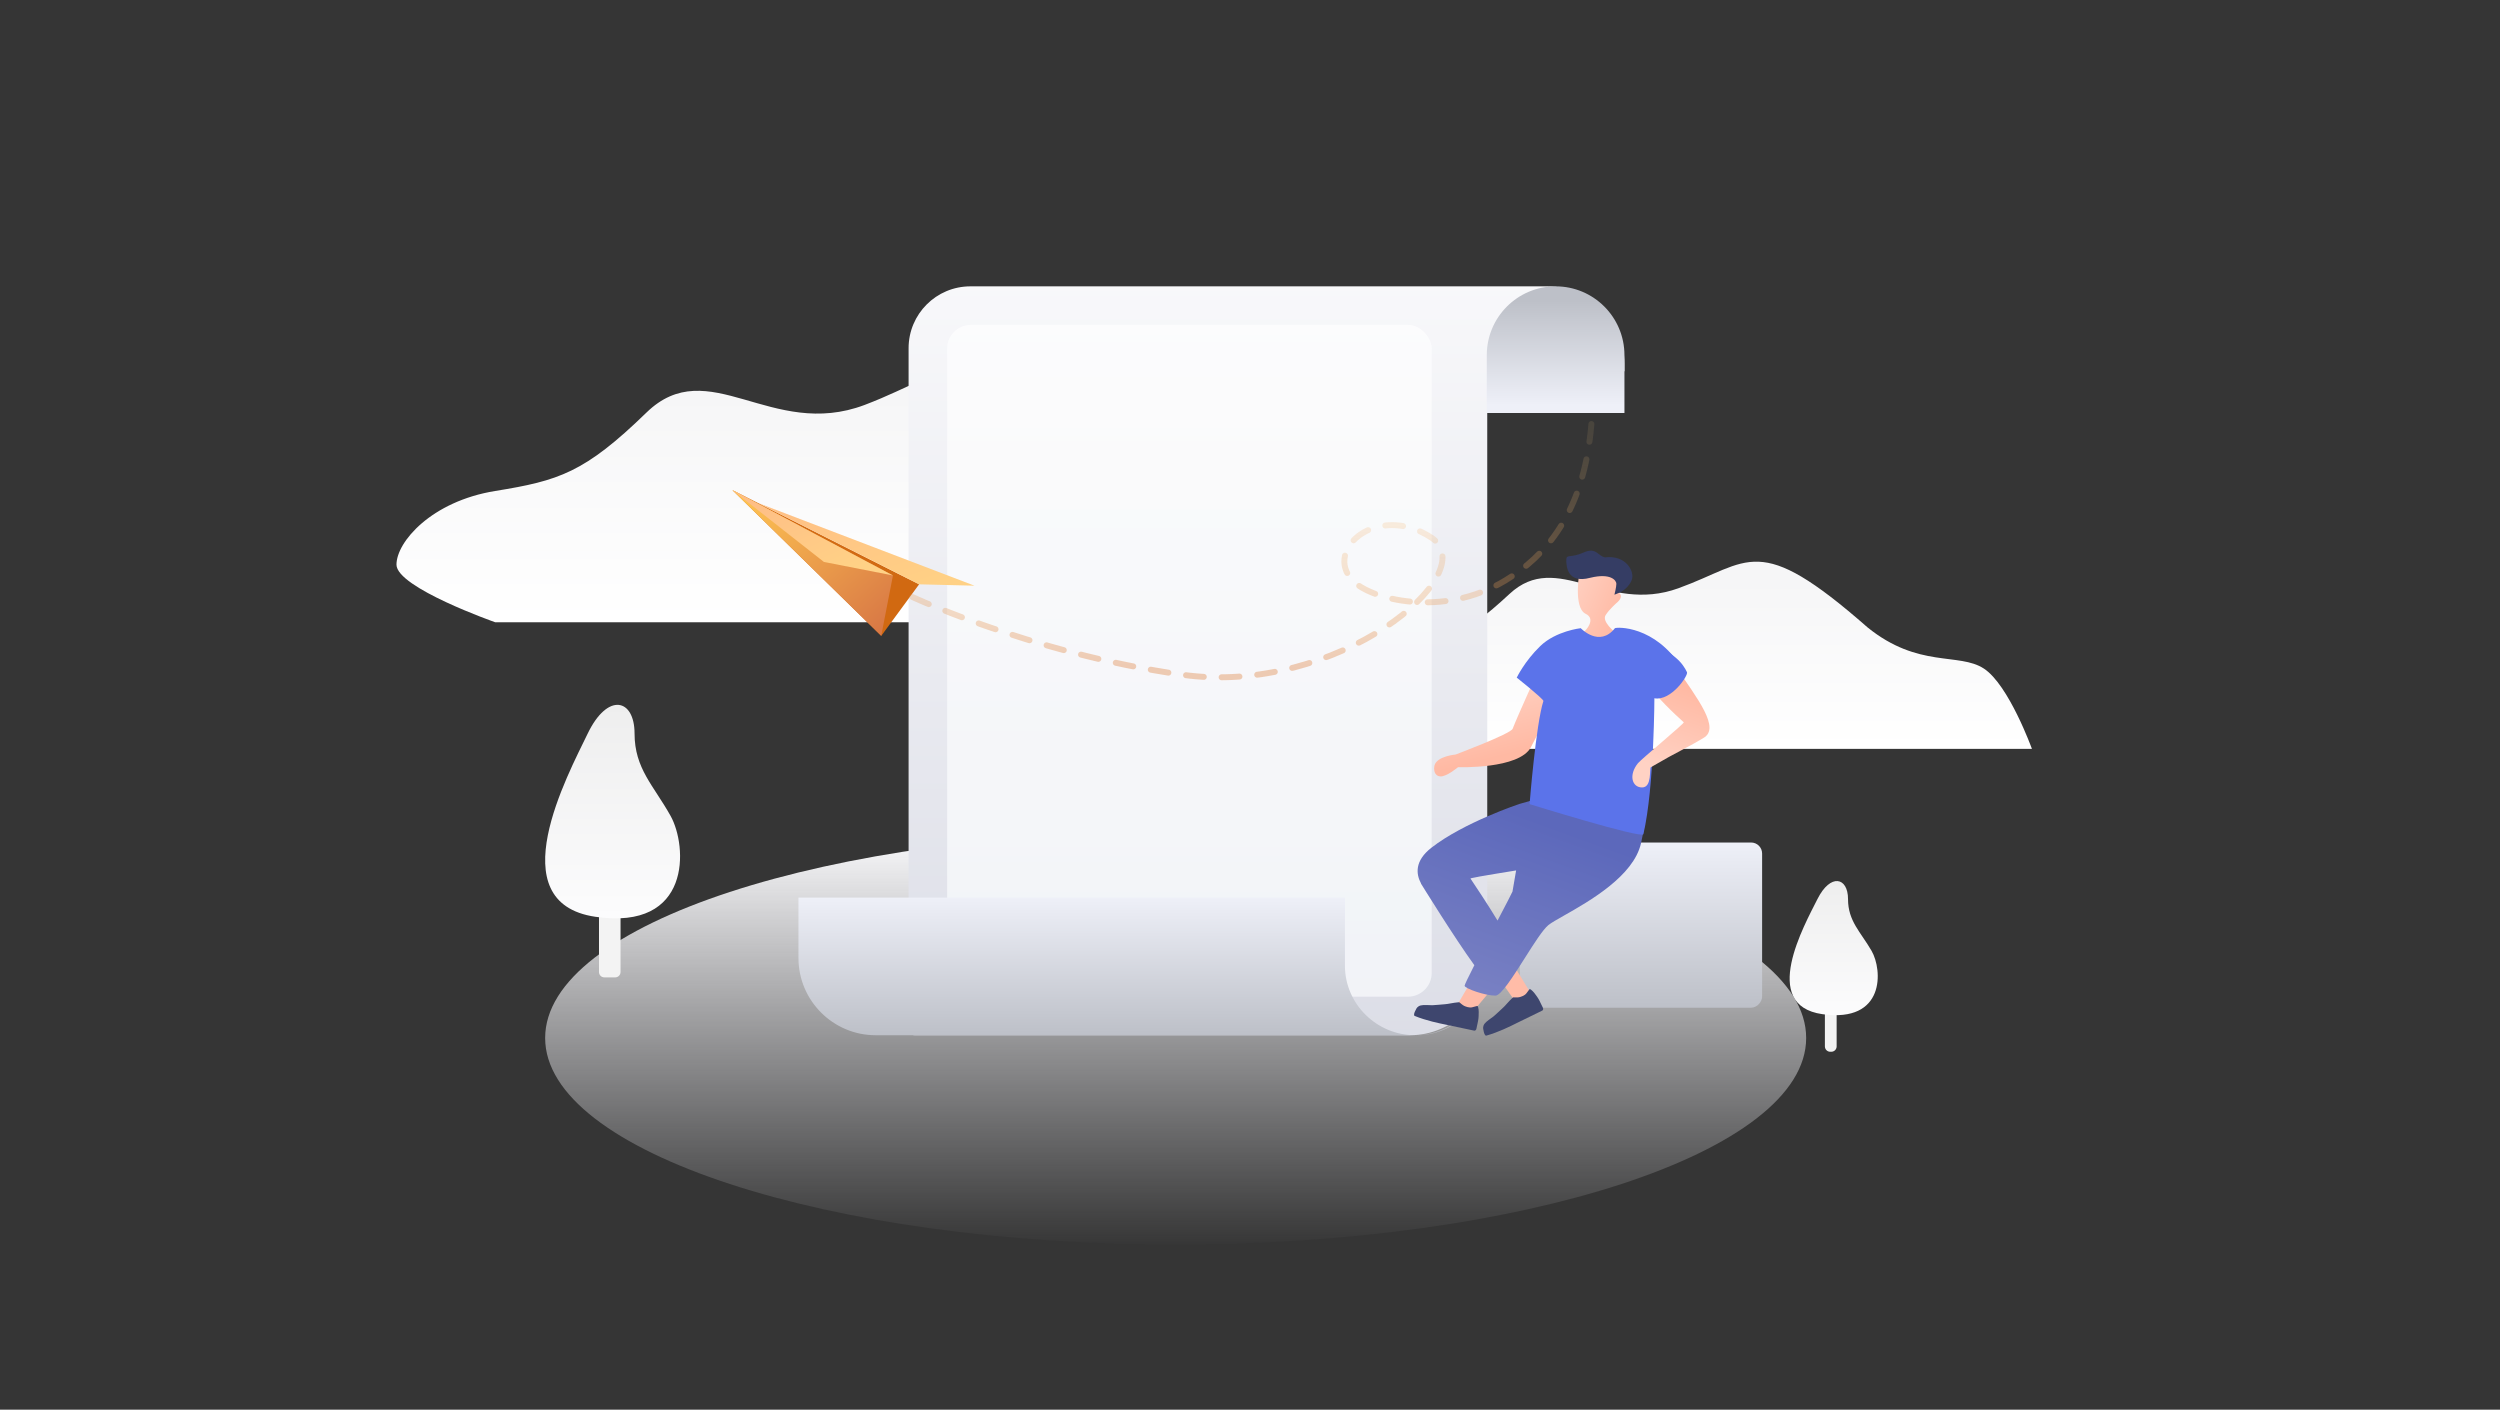 <svg width="454" height="256" viewBox="0 0 454 256" fill="none"
  xmlns="http://www.w3.org/2000/svg">
  <rect x="0" y="0" width="454" height="256" fill="#333333" stroke="none"/>
  <rect width="454" height="256" fill="white" fill-opacity="0.01"/>
  <path d="M213.5 226C276.737 226 328 209.211 328 188.5C328 167.789 276.737 151 213.5 151C150.263 151 99 167.789 99 188.5C99 209.211 150.263 226 213.5 226Z" fill="url(#paint0_linear)"/>
  <path fill-rule="evenodd" clip-rule="evenodd" d="M89.924 89.163C101.461 87.288 106.13 85.878 117.394 74.924C128.659 63.969 140.08 79.951 157.02 73.535C173.959 67.118 175.508 59.35 201.418 83.147C213.361 93.26 222.861 89.256 228.715 93.26C234.568 97.264 240 113 240 113H230.561H89.924C89.924 113 72 106.705 72 102.544C72 98.383 78.387 91.037 89.924 89.163Z" fill="url(#paint1_linear)"/>
  <path fill-rule="evenodd" clip-rule="evenodd" d="M252.87 118.381C261.797 116.996 265.41 115.953 274.127 107.857C282.843 99.76 291.681 111.573 304.789 106.83C317.897 102.087 319.095 96.345 339.145 113.934C348.387 121.41 355.737 118.45 360.267 121.41C364.797 124.369 369 136 369 136H361.696H252.87C252.87 136 239 131.347 239 128.272C239 125.196 243.942 119.767 252.87 118.381Z" fill="url(#paint2_linear)"/>
  <path fill-rule="evenodd" clip-rule="evenodd" d="M176.232 52C170.029 52 165 57.029 165 63.232V186.947C165 187.529 165.471 188 166.053 188H256.043C263.797 188 270.083 181.714 270.083 173.96V67.423H295V66.04C295 58.286 288.714 52 280.96 52H269.03H265.326H176.232Z" fill="url(#paint3_linear)"/>
  <rect opacity="0.712" x="172" y="59" width="88" height="122" rx="4.32" fill="url(#paint4_linear)"/>
  <path fill-rule="evenodd" clip-rule="evenodd" d="M244.241 163H145V173.96C145 181.714 151.286 188 159.04 188H257H257.259C264.163 188 269.759 182.404 269.759 175.5C269.759 175.477 269.759 175.455 269.759 175.433C269.722 182.38 263.956 188 257 188C250.021 188 244.241 182.343 244.241 175.364V163Z" fill="url(#paint5_linear)"/>
  <path fill-rule="evenodd" clip-rule="evenodd" d="M282.5 52C275.596 52 270 57.596 270 64.5V75H295V64.5C295 57.596 289.404 52 282.5 52Z" fill="url(#paint6_linear)"/>
  <path d="M133 89L166.91 106.113L160.034 115.477L133 89Z" fill="url(#paint7_linear)"/>
  <path d="M133 89L160.03 115.475L162.159 104.505L133 89Z" fill="url(#paint8_linear)"/>
  <path d="M133 89L149.623 102.049L162.154 104.502L133 89Z" fill="url(#paint9_linear)"/>
  <path d="M137.627 91.33L176.963 106.361L166.915 106.113L137.627 91.33Z" fill="url(#paint10_linear)"/>
  <path opacity="0.398" d="M289 77C287.647 93.362 280.506 101.094 273.367 105.411C262.003 112.283 248.863 108.862 245.613 105.411C240.321 99.791 250.168 91.235 259.922 97.622C269.677 104.008 242.778 126.516 214.685 122.53C186.591 118.545 164 107.654 164 107.654" stroke="url(#paint11_linear)" stroke-width="1.08" stroke-linecap="round" stroke-dasharray="3.24"/>
  <path fill-rule="evenodd" clip-rule="evenodd" d="M108.778 158.279C108.778 157.742 109.213 157.307 109.75 157.307H111.718C112.255 157.307 112.69 157.742 112.69 158.279V176.522C112.69 177.059 112.255 177.494 111.718 177.494H109.75C109.214 177.494 108.778 177.059 108.778 176.522L108.778 158.279Z" fill="#F3F3F3"/>
  <path fill-rule="evenodd" clip-rule="evenodd" d="M106.724 133.22C103.091 140.763 90.583 163.896 108.109 166.486C125.635 169.076 124.853 153.679 121.779 148.168C118.705 142.658 115.236 139.573 115.236 133.22C115.236 126.868 110.356 125.678 106.724 133.22Z" fill="url(#paint12_linear)"/>
  <path fill-rule="evenodd" clip-rule="evenodd" d="M331.4 179.793C331.4 179.256 331.836 178.821 332.372 178.821H332.562C333.099 178.821 333.534 179.256 333.534 179.793V190.028C333.534 190.565 333.099 191 332.562 191H332.372C331.836 191 331.4 190.565 331.4 190.028L331.4 179.793Z" fill="#F3F3F3"/>
  <path fill-rule="evenodd" clip-rule="evenodd" d="M330.044 163.279C327.671 168.017 319.504 182.547 330.948 184.174C342.393 185.801 341.883 176.129 339.875 172.668C337.868 169.207 335.602 167.269 335.602 163.279C335.602 159.289 332.416 158.541 330.044 163.279Z" fill="url(#paint13_linear)"/>
  <rect width="44" height="30" rx="2" transform="matrix(-1 0 0 1 320 153)" fill="url(#paint14_linear)"/>
  <path d="M278.006 180.402L275.177 181.886L268.439 172.307L272.273 171L278.006 180.402Z" fill="#FFBCA8"/>
  <path d="M274.867 181.119C274.867 181.119 274.753 181.132 274.699 181.182C273.94 181.881 273.384 182.618 272.968 182.987C272.283 183.595 271.693 184.209 271.247 184.565C270.801 184.922 269.949 185.441 269.603 185.9C269.257 186.359 269.317 186.777 269.389 187.031C269.433 187.186 269.438 187.479 269.613 187.838C269.68 187.976 269.8 188.103 269.92 188.069C272.117 187.452 274.28 186.372 275.49 185.764C276.687 185.163 278.505 184.299 280.082 183.521C280.244 183.441 280.286 183.206 280.197 183.02C279.685 181.936 279.403 181.358 279.105 180.967C278.821 180.592 278.543 180.113 278.013 179.714C277.924 179.647 277.802 179.581 277.736 179.668C277.543 179.924 277.384 180.136 277.194 180.388C276.866 180.823 276.183 181.026 275.887 181.095C275.591 181.164 274.867 181.119 274.867 181.119Z" fill="#3E466E"/>
  <path d="M267.843 183.278L264.439 182.852L268.939 175.131L273.439 176.631L267.843 183.278Z" fill="#FFBCA8"/>
  <path fill-rule="evenodd" clip-rule="evenodd" d="M284.056 166.247C288.64 163.648 296.645 159.108 298.001 153.156C299.748 145.486 298.44 146.752 298.44 146.752L290.638 143.432L283.162 143L282.697 144.787L279.541 144.976L275.919 145.997C275.919 145.997 265.823 149.359 259.949 153.942C256.878 156.338 257.129 158.722 258.069 160.452L258.049 160.462C258.049 160.462 264.148 170.346 267.743 175.281C266.687 177.356 265.947 178.872 265.97 179.022C266.047 179.529 269.763 180.827 271.572 180.81C272.585 180.8 274.766 177.359 276.889 174.01C278.554 171.383 280.183 168.813 281.185 168C281.695 167.586 282.733 166.997 284.056 166.247ZM271.952 167.177C270.12 164.135 267.947 160.918 267.947 160.918L267.033 159.539C267.108 159.507 267.167 159.484 267.208 159.471C267.9 159.262 275.326 158.073 275.326 158.073L274.668 161.909C274.648 162.025 273.478 164.261 272.002 167.081C271.985 167.113 271.969 167.145 271.952 167.177Z" fill="url(#paint15_linear)"/>
  <path fill-rule="evenodd" clip-rule="evenodd" d="M286.837 103.821C286.837 103.821 285.669 110.316 287.935 111.46C289.913 112.377 288.004 114.518 287.604 114.751C287.204 114.984 288.312 116.083 288.312 116.083C288.312 116.083 290.188 117.187 291.069 116.962C291.951 116.737 293.219 114.751 293.219 114.751C293.219 114.751 290.856 112.86 291.574 111.717C292.292 110.573 293.755 109.332 293.755 109.332C293.755 109.332 295.176 108.12 293.646 107.488C294.016 106.343 293.92 104.875 293.92 104.875L290.6 103.821L287.22 103L286.837 103.821Z" fill="url(#paint16_linear)"/>
  <path fill-rule="evenodd" clip-rule="evenodd" d="M288.775 104.928C292.535 104.008 293.534 105.421 293.534 106.019C293.534 106.616 293.178 108 293.178 108C293.178 108 293.872 107.735 294.155 107.597C295.308 107.037 296.072 106.044 296.343 105.27C296.852 103.825 295.358 100.758 291.486 101.215C290.136 100.996 289.922 99.289 287.576 100.339C285.23 101.389 284.439 100.581 284.439 101.658C284.439 102.735 284.536 106.053 288.775 104.928Z" fill="#353D64"/>
  <path fill-rule="evenodd" clip-rule="evenodd" d="M279.48 121.482C279.48 121.482 275.562 130.082 274.698 132.346C274.296 133.286 264.333 137.023 264.333 137.023C264.333 137.023 260.993 137.31 260.514 138.968C260.332 139.678 260.414 140.894 261.547 140.995C262.68 141.096 264.778 139.321 264.778 139.321C264.778 139.321 275.907 139.713 278.016 135.683C280.125 131.653 284.439 123.208 284.439 123.208L279.825 121L279.48 121.482Z" fill="url(#paint17_linear)"/>
  <path fill-rule="evenodd" clip-rule="evenodd" d="M287.063 114.08C287.063 114.08 290.439 117.653 293.27 114.08C293.598 113.865 300.527 113.528 305.438 121.31C305.512 121.753 301.305 126.123 301.305 126.123H300.446C300.446 126.123 300.441 142.959 298.439 151.48C298.177 152.366 277.773 146.028 277.773 146.028C277.773 146.028 278.907 131.585 280.287 127.279C279.96 126.634 275.439 123.062 275.439 123.062C275.439 123.062 276.864 120.075 279.721 117.32C282.578 114.565 287.063 114.08 287.063 114.08Z" fill="#5B73EA"/>
  <path fill-rule="evenodd" clip-rule="evenodd" d="M300.079 124.934C300.207 126.039 304.257 129.812 305.763 131.166C306.139 131.184 298.076 137.829 297.45 138.602C295.742 140.712 296.337 143 298.202 143C300.066 143 299.483 139.512 299.793 139.331C305.213 136.163 305.763 136.163 309.35 134.012C312.471 132.249 308.298 126.913 304.274 121.028C300.251 115.143 299.95 123.829 300.079 124.934Z" fill="url(#paint18_linear)"/>
  <path fill-rule="evenodd" clip-rule="evenodd" d="M300.443 117C300.443 117 301.751 117.623 302.265 117.931C303.159 118.468 303.771 118.995 304.165 119.314C305.387 120.3 306.002 121.312 306.356 122.071C306.652 122.596 303.515 127.35 300.443 126.811C299.814 126.786 298.439 123.867 298.439 123.867L300.443 117Z" fill="#5B73EA"/>
  <path d="M265.081 182.062C265.081 182.062 264.984 182.002 264.91 182.008C263.882 182.092 262.991 182.331 262.435 182.365C261.521 182.423 260.678 182.543 260.107 182.549C259.536 182.556 258.545 182.44 257.991 182.589C257.436 182.737 257.225 183.104 257.126 183.348C257.065 183.498 256.888 183.732 256.805 184.122C256.773 184.272 256.789 184.447 256.905 184.494C259.016 185.36 261.385 185.84 262.713 186.106C264.026 186.369 265.991 186.808 267.712 187.165C267.89 187.202 268.067 187.043 268.112 186.842C268.375 185.672 268.509 185.043 268.516 184.552C268.522 184.081 268.598 183.532 268.426 182.892C268.397 182.784 268.341 182.657 268.236 182.686C267.926 182.769 267.67 182.837 267.365 182.919C266.839 183.06 266.176 182.799 265.9 182.671C265.625 182.544 265.081 182.062 265.081 182.062Z" fill="#3E466E"/>
  <defs>
    <linearGradient id="paint0_linear" x1="99" y1="151" x2="99" y2="226" gradientUnits="userSpaceOnUse">
      <stop stop-color="#FCFCFE"/>
      <stop offset="1" stop-color="#EBEBF0" stop-opacity="0.01"/>
    </linearGradient>
    <linearGradient id="paint1_linear" x1="79.913" y1="71.334" x2="79.913" y2="113" gradientUnits="userSpaceOnUse">
      <stop stop-color="#F6F6F7"/>
      <stop offset="1" stop-color="white"/>
    </linearGradient>
    <linearGradient id="paint2_linear" x1="245.123" y1="105.203" x2="245.123" y2="136" gradientUnits="userSpaceOnUse">
      <stop stop-color="#F6F6F7"/>
      <stop offset="1" stop-color="white"/>
    </linearGradient>
    <linearGradient id="paint3_linear" x1="297" y1="209.188" x2="297" y2="40.5" gradientUnits="userSpaceOnUse">
      <stop stop-color="#D8DAE4"/>
      <stop offset="1" stop-color="#FAFAFC"/>
    </linearGradient>
    <linearGradient id="paint4_linear" x1="175.54" y1="59" x2="175.54" y2="171.184" gradientUnits="userSpaceOnUse">
      <stop stop-color="white"/>
      <stop offset="1" stop-color="#FAFCFE"/>
    </linearGradient>
    <linearGradient id="paint5_linear" x1="145" y1="163" x2="145" y2="188" gradientUnits="userSpaceOnUse">
      <stop stop-color="#EEF0F8"/>
      <stop offset="1" stop-color="#BDC0C8"/>
    </linearGradient>
    <linearGradient id="paint6_linear" x1="292.814" y1="73.602" x2="292.814" y2="54.625" gradientUnits="userSpaceOnUse">
      <stop stop-color="#EEF0F8"/>
      <stop offset="1" stop-color="#BDC0C8"/>
    </linearGradient>
    <linearGradient id="paint7_linear" x1="123.512" y1="101.432" x2="144.704" y2="126.424" gradientUnits="userSpaceOnUse">
      <stop offset="0.017" stop-color="#D36C16"/>
      <stop offset="1" stop-color="#D16911"/>
    </linearGradient>
    <linearGradient id="paint8_linear" x1="121.033" y1="101.611" x2="144.709" y2="127.864" gradientUnits="userSpaceOnUse">
      <stop stop-color="#FFC652"/>
      <stop offset="1" stop-color="#D97945"/>
    </linearGradient>
    <linearGradient id="paint9_linear" x1="125.498" y1="96.188" x2="133.313" y2="113.334" gradientUnits="userSpaceOnUse">
      <stop stop-color="#FEBE86"/>
      <stop offset="1" stop-color="#FFD286"/>
    </linearGradient>
    <linearGradient id="paint10_linear" x1="126.065" y1="98.864" x2="132.497" y2="118.558" gradientUnits="userSpaceOnUse">
      <stop stop-color="#FFC185"/>
      <stop offset="1" stop-color="#FFD185"/>
    </linearGradient>
    <linearGradient id="paint11_linear" x1="167.619" y1="78.304" x2="167.619" y2="121.64" gradientUnits="userSpaceOnUse">
      <stop stop-color="#FFD185" stop-opacity="0.249"/>
      <stop offset="1" stop-color="#DE8443"/>
    </linearGradient>
    <linearGradient id="paint12_linear" x1="99" y1="128" x2="99" y2="166.777" gradientUnits="userSpaceOnUse">
      <stop stop-color="#EEEEEE"/>
      <stop offset="1" stop-color="#FCFCFD"/>
    </linearGradient>
    <linearGradient id="paint13_linear" x1="325" y1="160" x2="325" y2="184.357" gradientUnits="userSpaceOnUse">
      <stop stop-color="#EEEEEE"/>
      <stop offset="1" stop-color="#FCFCFD"/>
    </linearGradient>
    <linearGradient id="paint14_linear" x1="0" y1="0" x2="0" y2="30" gradientUnits="userSpaceOnUse">
      <stop stop-color="#EEF0F8"/>
      <stop offset="1" stop-color="#BDC0C8"/>
    </linearGradient>
    <linearGradient id="paint15_linear" x1="260.67" y1="176.891" x2="271.798" y2="146.264" gradientUnits="userSpaceOnUse">
      <stop stop-color="#7880C3"/>
      <stop offset="1" stop-color="#5C68BB"/>
    </linearGradient>
    <linearGradient id="paint16_linear" x1="281.583" y1="112.662" x2="292.5" y2="117.082" gradientUnits="userSpaceOnUse">
      <stop stop-color="#FFD2C4"/>
      <stop offset="1" stop-color="#FFB9A3"/>
    </linearGradient>
    <linearGradient id="paint17_linear" x1="264.398" y1="124.756" x2="267.806" y2="138.499" gradientUnits="userSpaceOnUse">
      <stop stop-color="#FFD2C4"/>
      <stop offset="1" stop-color="#FFB9A3"/>
    </linearGradient>
    <linearGradient id="paint18_linear" x1="298.42" y1="138.443" x2="303.76" y2="123.792" gradientUnits="userSpaceOnUse">
      <stop stop-color="#FFD2C4"/>
      <stop offset="1" stop-color="#FFB9A3"/>
    </linearGradient>
  </defs>
</svg>
